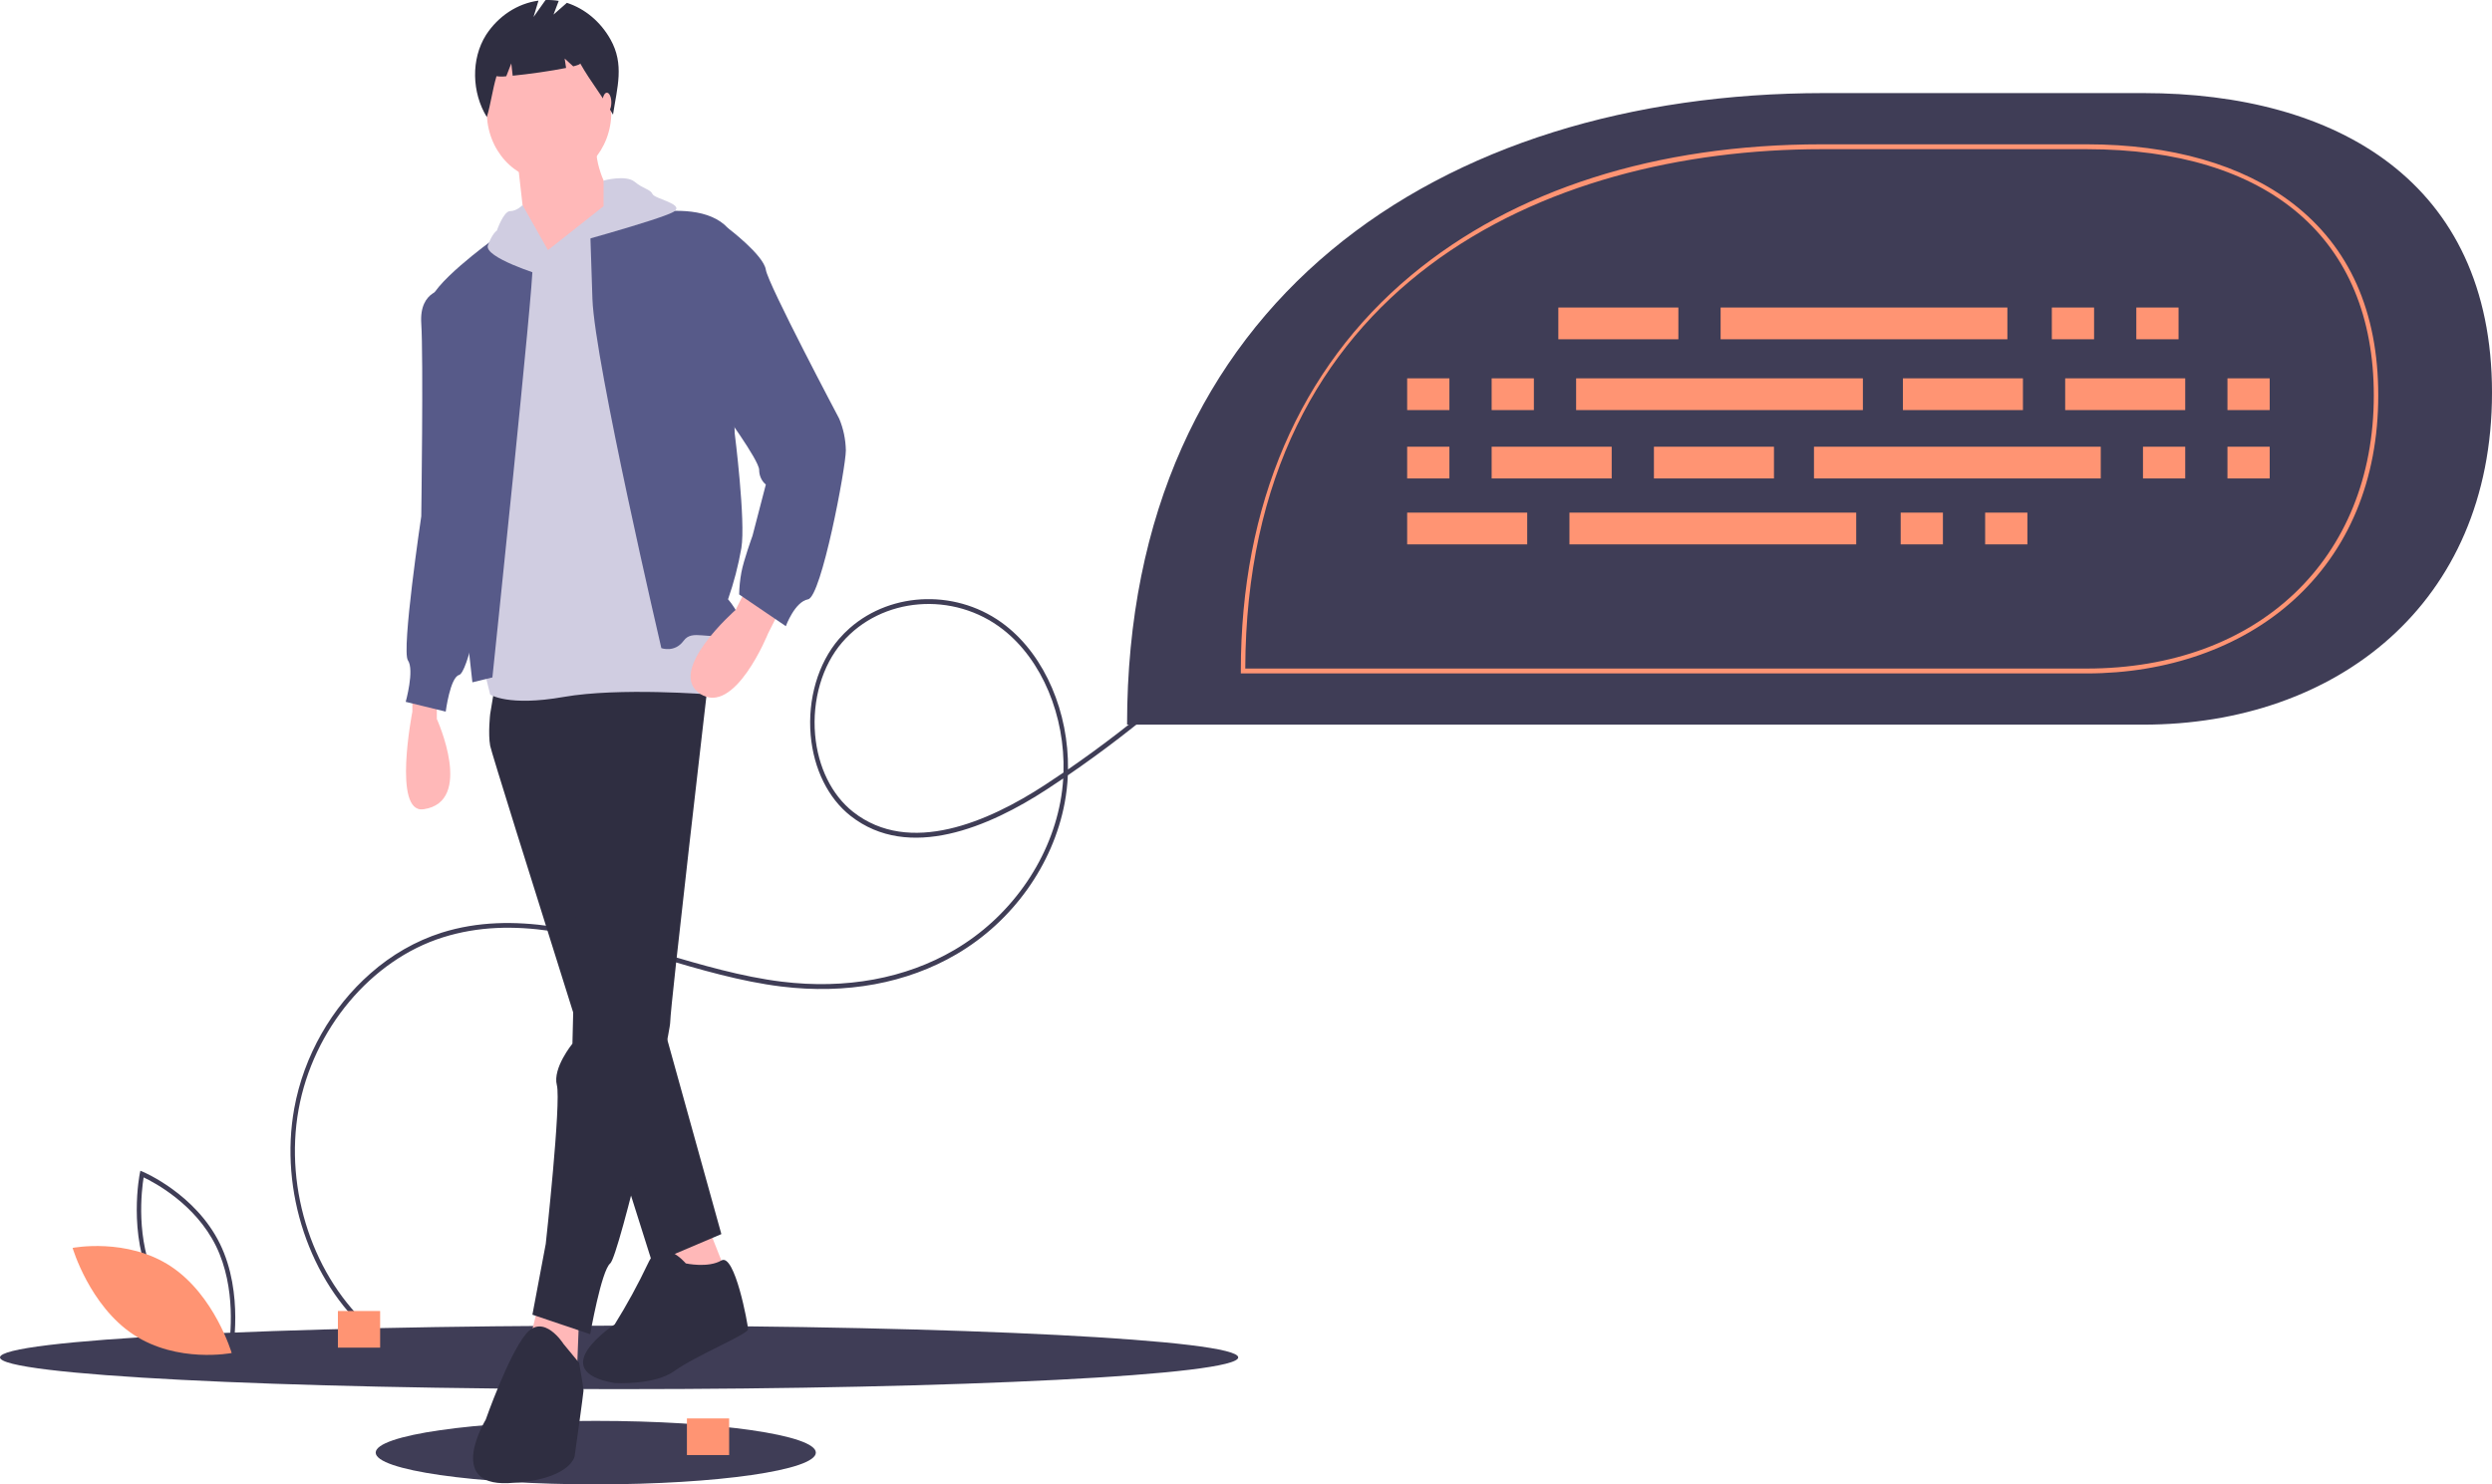 <svg width="564" height="336" viewBox="0 0 564 336" fill="none" xmlns="http://www.w3.org/2000/svg">
<g clip-path="url(#clip0)">
<path d="M83.844 220.34C88.609 216.13 94.085 212.996 99.956 211.119C116.387 205.956 133.385 210.954 149.823 215.788C158.698 218.398 167.874 221.096 176.924 222.208C191.426 223.989 204.943 221.503 216.014 215.019C228.455 207.733 237.417 195.192 239.986 181.476C240.311 179.74 240.527 177.982 240.633 176.214C239.408 177.045 238.177 177.863 236.943 178.668C223.958 187.139 205.706 195.059 192.503 184.682C187.434 180.698 184.145 174.042 183.479 166.421C182.766 158.255 185.158 150.113 189.877 144.641C190.646 143.75 191.471 142.919 192.345 142.153C201.91 133.766 217.01 133.314 227.602 141.603C236.571 148.624 241.885 161.309 241.714 174.174C249.383 168.891 256.8 163.178 263.935 157.058L264.555 157.929C257.215 164.225 249.579 170.091 241.677 175.503C241.589 177.586 241.353 179.657 240.972 181.699C238.342 195.733 229.189 208.554 216.487 215.994C205.237 222.584 191.517 225.112 176.812 223.306C167.687 222.186 158.474 219.476 149.563 216.856C132.507 211.84 116.396 207.102 100.233 212.182C83.986 217.288 70.863 232.951 67.576 251.157C64.287 269.363 70.975 289.343 84.216 300.874L83.591 301.74C70.062 289.959 63.229 269.544 66.589 250.942C68.76 238.919 75.13 227.981 83.844 220.34ZM240.694 174.873C241.074 162.118 235.89 149.448 227.017 142.504C215.855 133.767 199.521 135.068 190.608 145.401C186.085 150.644 183.795 158.463 184.481 166.316C185.119 173.619 188.256 179.985 193.088 183.783C205.85 193.813 223.701 186.021 236.429 177.717C237.856 176.787 239.278 175.839 240.694 174.873Z" fill="#3F3D56"/>
<path d="M140.12 314.446C217.505 314.446 280.239 311.229 280.239 307.261C280.239 303.293 217.505 300.077 140.12 300.077C62.734 300.077 0 303.293 0 307.261C0 311.229 62.734 314.446 140.12 314.446Z" fill="#3F3D56"/>
<path d="M134.837 336C162.346 336 184.646 332.783 184.646 328.815C184.646 324.847 162.346 321.631 134.837 321.631C107.328 321.631 85.028 324.847 85.028 328.815C85.028 332.783 107.328 336 134.837 336Z" fill="#3F3D56"/>
<path d="M93.329 156.66V161.081C93.329 161.081 88.789 184.199 95.845 183.188C107.417 181.53 98.864 162.739 98.864 162.739V158.87L93.329 156.66Z" fill="#FFB8B8"/>
<path d="M149.679 281.01L154.207 294.826L165.276 290.405L160.244 277.694L149.679 281.01Z" fill="#FFB8B8"/>
<path d="M122.007 294.826L118.988 306.985L130.56 310.854L131.063 298.142L122.007 294.826Z" fill="#FFB8B8"/>
<path d="M111.945 155.555L110.938 161.634C110.938 161.634 110.435 166.055 110.938 168.818C111.442 171.582 147.666 285.984 147.666 285.984L163.263 279.352L143.138 206.952L140.623 151.133L111.945 155.555Z" fill="#2F2E41"/>
<path d="M131.566 154.449L129.554 236.244C129.554 236.244 125.026 241.77 126.032 245.639C127.038 249.508 123.517 281.562 123.517 281.562L120.498 297.59L133.579 302.011C133.579 302.011 136.095 287.642 138.107 285.984C140.12 284.326 151.691 234.586 151.691 231.27C151.691 227.954 160.244 154.449 160.244 154.449L139.113 145.054L131.566 154.449Z" fill="#2F2E41"/>
<path d="M155.213 285.984C155.213 285.984 149.679 279.352 146.66 285.984C144.399 290.751 141.878 295.365 139.113 299.8C139.113 299.8 123.013 310.301 139.113 313.064C139.113 313.064 148.17 313.617 152.698 310.301C157.226 306.985 169.301 302.011 169.301 300.906C169.301 299.8 166.282 283.552 163.263 285.321C160.244 287.089 155.213 285.984 155.213 285.984Z" fill="#2F2E41"/>
<path d="M127.541 304.222C127.541 304.222 123.013 297.037 118.988 302.011C114.963 306.985 109.932 321.354 109.932 321.354C109.932 321.354 100.876 336.276 114.963 335.724C129.051 335.171 130.057 329.644 130.057 329.644C130.057 329.644 132.07 315.275 132.07 314.722C132.07 314.17 131.063 308.489 131.063 308.489L127.541 304.222Z" fill="#2F2E41"/>
<path d="M124.271 40.876C132.051 40.876 138.359 33.948 138.359 25.402C138.359 16.855 132.051 9.927 124.271 9.927C116.491 9.927 110.184 16.855 110.184 25.402C110.184 33.948 116.491 40.876 124.271 40.876Z" fill="#FFB8B8"/>
<path d="M116.976 35.073L118.988 52.759L125.026 69.339L138.107 52.206V43.916C138.107 43.916 134.082 37.284 135.088 31.757L116.976 35.073Z" fill="#FFB8B8"/>
<path d="M124.02 56.627L116.976 53.311L109.429 151.133L110.938 157.213C110.938 157.213 114.963 159.976 127.541 157.765C140.12 155.555 160.748 157.213 160.748 157.213L162.257 106.92L137.604 47.785L124.02 56.627Z" fill="#D0CDE1"/>
<path d="M111.442 153.344C111.442 153.344 121.001 62.154 120.498 60.496C119.995 58.838 111.442 54.348 111.442 54.348C111.442 54.348 96.851 64.917 97.354 68.786C97.857 72.655 106.913 154.449 106.913 154.449L111.442 153.344Z" fill="#575A89"/>
<path d="M149.679 146.712C149.679 146.712 134.585 82.05 134.082 67.681C133.579 53.311 133.579 51.653 133.579 51.653C133.579 51.653 156.723 42.811 164.773 51.653L166.282 98.077C166.282 98.077 168.797 117.973 167.791 124.053C167.098 128.011 166.088 131.895 164.773 135.659C164.773 135.659 170.307 141.738 165.276 143.396C160.244 145.054 156.723 142.291 154.71 145.054C152.698 147.817 149.679 146.712 149.679 146.712Z" fill="#575A89"/>
<path d="M100.876 65.47C100.876 65.47 94.839 65.47 95.342 73.207C95.845 80.945 95.342 116.868 95.342 116.868C95.342 116.868 90.814 147.265 92.323 149.475C93.832 151.686 91.82 158.87 91.82 158.87L100.876 161.081C100.876 161.081 101.882 153.344 103.895 152.791C105.907 152.239 108.926 136.211 108.926 136.211L100.876 65.47Z" fill="#575A89"/>
<path d="M168.798 133.448L166.487 138.062C166.487 138.062 150.641 151.924 158.461 157.055C166.282 162.187 173.829 143.396 173.829 143.396L176.344 138.422L168.798 133.448Z" fill="#FFB8B8"/>
<path d="M157.729 50.548L164.773 51.653C164.773 51.653 172.823 57.733 173.326 61.049C173.829 64.365 189.929 94.761 189.929 94.761C190.878 97.016 191.392 99.462 191.438 101.946C191.438 105.815 185.904 135.106 182.885 135.659C179.866 136.211 177.854 141.738 177.854 141.738L167.288 134.553C167.321 132.882 167.49 131.218 167.791 129.579C168.294 126.816 170.307 121.289 170.307 121.289L173.326 109.683C172.857 109.297 172.477 108.796 172.215 108.221C171.953 107.645 171.816 107.011 171.816 106.367C171.816 104.157 163.263 92.551 163.263 92.551L157.729 50.548Z" fill="#575A89"/>
<path d="M122.452 62.27C122.452 62.27 109.429 58.285 110.435 55.522C111.442 52.759 112.448 52.206 112.448 52.206C112.448 52.206 113.957 47.785 115.467 47.785C116.976 47.785 118.268 46.427 118.268 46.427L124.02 56.627L122.452 62.27Z" fill="#D0CDE1"/>
<path d="M136.605 40.876C136.605 40.876 141.629 39.495 143.641 41.153C145.654 42.811 147.163 42.811 147.666 43.916C148.17 45.021 154.71 46.127 152.698 47.785C150.685 49.443 124.02 56.627 124.02 56.627L136.598 46.679L136.605 40.876Z" fill="#D0CDE1"/>
<path d="M138.175 8.936C135.928 4.927 132.409 1.972 128.298 0.641L125.277 3.295L126.452 0.199C125.464 0.034 124.465 -0.03 123.467 0.01L120.749 3.848L121.874 0.141C119.516 0.463 117.245 1.318 115.202 2.653C113.16 3.987 111.392 5.771 110.009 7.894C106.551 13.372 106.782 20.986 110.184 26.507C111.118 23.355 111.436 20.4 112.37 17.248C113.103 17.358 113.847 17.362 114.582 17.26L115.718 14.348L116.035 17.137C119.557 16.8 124.779 16.06 128.118 15.382L127.793 13.243L129.735 15.021C130.758 14.762 131.365 14.527 131.315 14.348C133.798 18.745 136.258 21.553 138.74 25.95C139.683 19.748 141.346 14.593 138.175 8.936Z" fill="#2F2E41"/>
<path d="M137.352 25.402C137.908 25.402 138.359 24.412 138.359 23.191C138.359 21.97 137.908 20.98 137.352 20.98C136.797 20.98 136.346 21.97 136.346 23.191C136.346 24.412 136.797 25.402 137.352 25.402Z" fill="#FFB8B8"/>
<path d="M52.435 307.113L51.895 306.891C51.777 306.841 39.967 301.871 34.435 290.601C28.903 279.331 31.612 265.762 31.64 265.626L31.767 265.008L32.307 265.231C32.425 265.28 44.235 270.25 49.767 281.52C55.3 292.79 52.591 306.359 52.563 306.495L52.435 307.113ZM35.321 290.077C39.998 299.606 49.33 304.49 51.695 305.605C52.145 302.821 53.554 291.564 48.881 282.044C44.209 272.526 34.873 267.634 32.507 266.516C32.057 269.302 30.648 280.558 35.321 290.077Z" fill="#3F3D56"/>
<path d="M38.663 286.648C48.605 293.219 52.434 306.269 52.434 306.269C52.434 306.269 40.144 308.667 30.202 302.097C20.26 295.526 16.431 282.476 16.431 282.476C16.431 282.476 28.721 280.078 38.663 286.648Z" fill="#FF9473"/>
<path d="M255.083 164.031H485.102C528.676 164.031 564 136.75 564 88.885V88.885C564 41.02 528.676 21.07 485.102 21.07H412.878C325.73 21.07 255.083 68.301 255.083 164.031V164.031Z" fill="#3F3D56"/>
<path d="M472.262 152.437H280.827V151.884C280.827 114.289 294.162 83.316 319.39 62.312C342.686 42.916 374.818 32.664 412.311 32.664H472.262C491.383 32.664 507.496 37.279 518.86 46.01C531.73 55.9 538.256 70.534 538.256 89.508C538.256 108.577 531.559 124.662 518.889 136.023C507.086 146.608 490.527 152.437 472.262 152.437ZM281.834 151.332H472.262C511.133 151.332 537.25 126.487 537.25 89.508C537.25 54.085 513.563 33.769 472.262 33.769H412.311C349.369 33.769 282.121 64.671 281.834 151.332Z" fill="#FF9473"/>
<path d="M379.857 69.615H352.689V76.8H379.857V69.615Z" fill="#FF9473"/>
<path d="M473.941 69.615H464.382V76.8H473.941V69.615Z" fill="#FF9473"/>
<path d="M493.06 69.615H483.5V76.8H493.06V69.615Z" fill="#FF9473"/>
<path d="M454.319 69.615H389.417V76.8H454.319V69.615Z" fill="#FF9473"/>
<path d="M345.645 116.039H318.476V123.224H345.645V116.039Z" fill="#FF9473"/>
<path d="M439.729 116.039H430.169V123.224H439.729V116.039Z" fill="#FF9473"/>
<path d="M458.848 116.039H449.288V123.224H458.848V116.039Z" fill="#FF9473"/>
<path d="M420.107 116.039H355.204V123.224H420.107V116.039Z" fill="#FF9473"/>
<path d="M457.841 85.642H430.673V92.827H457.841V85.642Z" fill="#FF9473"/>
<path d="M494.569 85.642H467.401V92.827H494.569V85.642Z" fill="#FF9473"/>
<path d="M513.688 85.642H504.129V92.827H513.688V85.642Z" fill="#FF9473"/>
<path d="M328.036 85.642H318.476V92.827H328.036V85.642Z" fill="#FF9473"/>
<path d="M347.154 85.642H337.595V92.827H347.154V85.642Z" fill="#FF9473"/>
<path d="M421.616 85.642H356.714V92.827H421.616V85.642Z" fill="#FF9473"/>
<path d="M374.323 108.302H401.492V101.117H374.323V108.302Z" fill="#FF9473"/>
<path d="M337.595 108.302H364.764V101.117H337.595V108.302Z" fill="#FF9473"/>
<path d="M318.476 108.302H328.036V101.117H318.476V108.302Z" fill="#FF9473"/>
<path d="M504.129 108.302H513.688V101.117H504.129V108.302Z" fill="#FF9473"/>
<path d="M485.01 108.302H494.569V101.117H485.01V108.302Z" fill="#FF9473"/>
<path d="M410.548 108.302L475.451 108.302V101.117L410.548 101.117V108.302Z" fill="#FF9473"/>
<path d="M86.034 296.761H76.475V305.051H86.034V296.761Z" fill="#FF9473"/>
<path d="M165.024 321.078H155.465V329.368H165.024V321.078Z" fill="#FF9473"/>
</g>
<defs>
<clipPath id="clip0">
<rect width="564" height="336" fill="white"/>
</clipPath>
</defs>
</svg>
